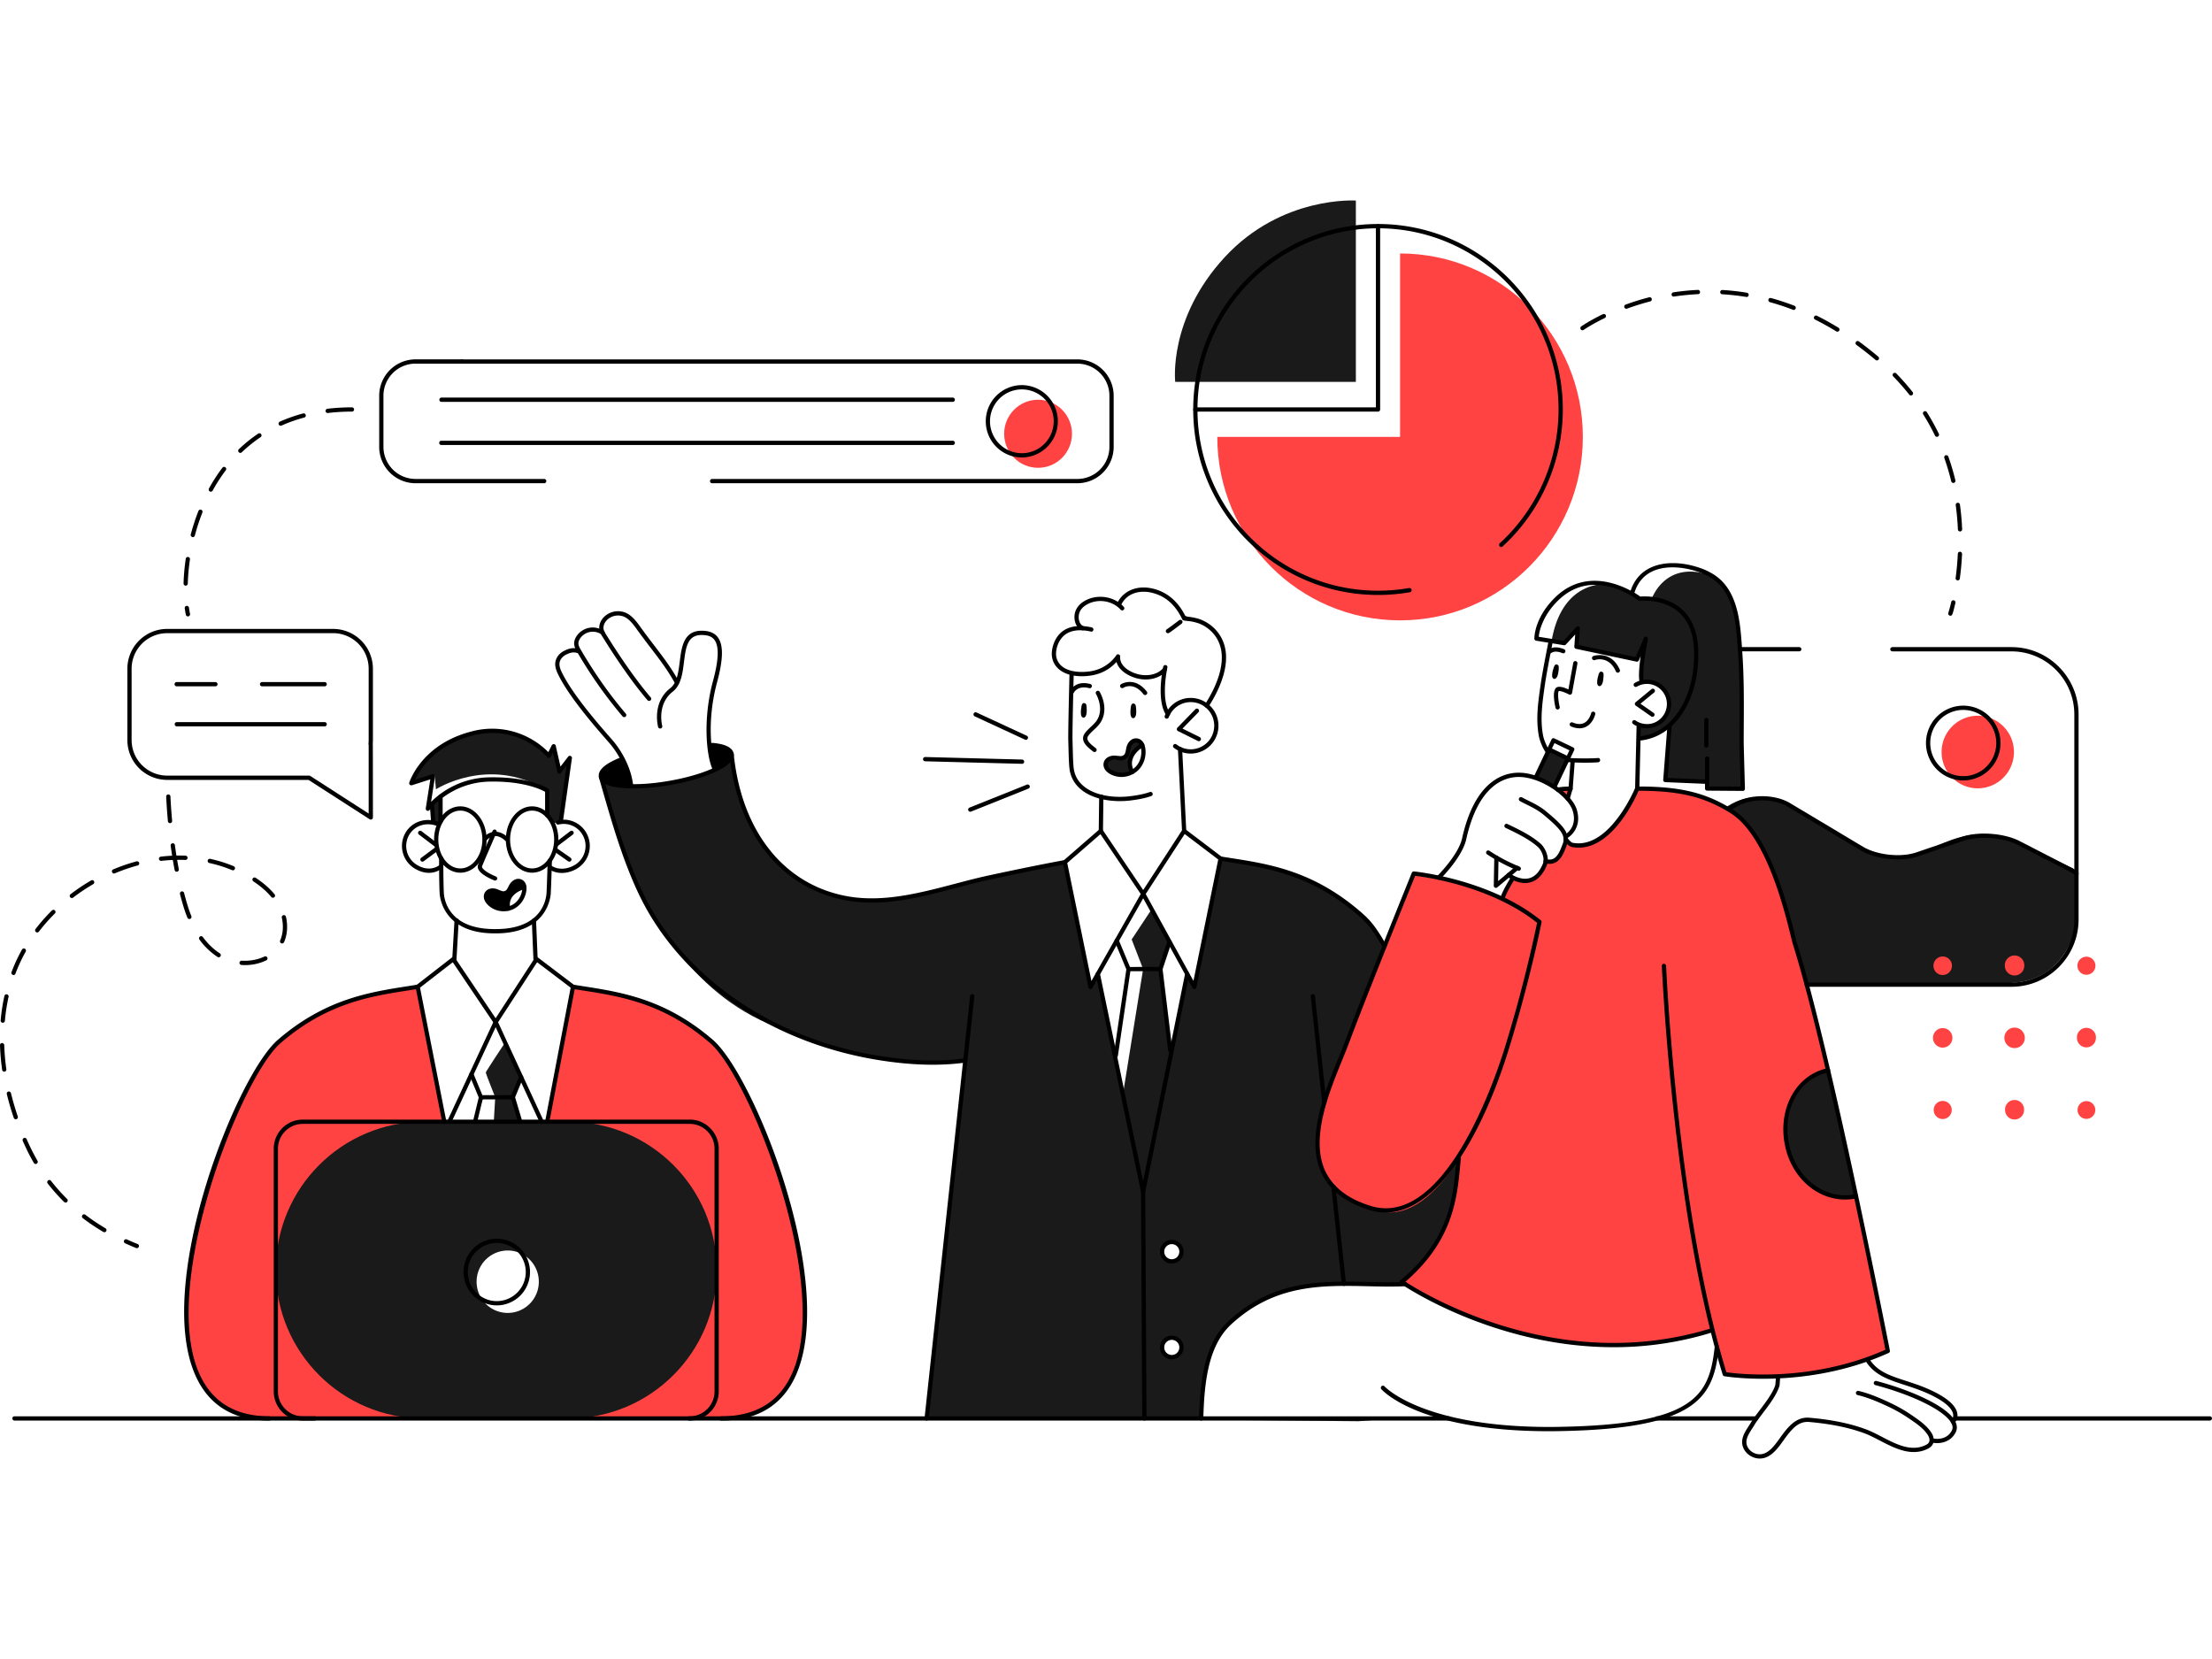 <svg preserveAspectRatio="xMidYMid meet" data-bbox="20 54.5 160 91" viewBox="20 54.5 160 91" height="150" width="200" xmlns="http://www.w3.org/2000/svg" data-type="color" role="presentation" aria-hidden="true" aria-label=""><defs>
<style>
#comp-lzv8cten svg [data-color="1"] {fill: #F7C9AF;}
#comp-lzv8cten svg [data-color="2"] {fill: #000000;}
#comp-lzv8cten svg [data-color="3"] {fill: #D4D4FA;}
</style>
</defs>
    <g>
        <path d="M142.774 86.959h23.02s4.177.468 4.339 4.534v14.688s.183 4.099-4.147 4.87h-15.24l-11.68-10.327-2.139-13.597 5.847-.168z" fill="#FFFFFF" data-color="1"></path>
        <path d="M144.502 98.64s1.1-.971 2.515-.961c1.415.009 1.929.206 6.262 2.906 3.657 2.28 5.227 1.148 6.17.85.943-.298 2.099-1.113 4.087-1.091 1.988.022 2.115.529 6.416 2.473l.182.281-.001 3.979s-.654 3.545-4.147 3.975c-3.493.43-15.298.247-15.298.247l-11.622-8.202 5.436-4.457z" fill="#1A1A1A" data-color="2"></path>
        <path d="M97.017 102.364s-5.057.995-7.712 1.659c-2.656.664-5.914 1.754-9.133.664-3.219-1.09-4.952-3.273-5.584-4.582s-1.453-3.44-1.634-5.162c0 0-1.999 1.457-4.661 1.694-2.662.237-4.195.329-4.832-.434 0 0 1.321 4.965 2.262 7.013.941 2.048 3.927 8.626 10.449 11.068s6.824 2.281 8.792 2.42c1.968.139 4.851 0 4.851 0l-1.684 15.594-1.102 10.208 31.242.295 9.217-.76 2.527-4.691-2.527-11.602-2.942-3.387s-.242-2.829-.633-4.366c-.391-1.536-1.761-6.175-3.092-8.359-1.331-2.185-1.746-3.75-5.595-5.659-3.849-1.909-6.949-1.874-6.949-1.874l-11.26.261z" fill="#1A1A1A" data-color="2"></path>
        <path d="M38.268 142.506h34.677s4.8-.168 5.134-5.437c.335-5.269-1.069-10.481-2.481-14.26s-2.937-7.278-6.422-9.13c-3.485-1.852-8.01-2.303-8.01-2.303l-10.953.101s-7.897.314-10.871 4.829-5.482 12.021-5.722 16.152c-.24 4.13-.395 8.998 4.648 10.048z" fill="#FF4343" data-color="3"></path>
        <path d="M51.727 99.608s-2.131-.736-2.498 1.501c0 0 .113 1.695 1.327 1.798 1.214.103 1.358-.204 1.358-.204l.063 2.129s.152 1.385 1.121 1.812l-.239 2.842 2.985 4.357 2.966-4.357-.192-2.9s1.014-.495 1.073-2.073c.058-1.578.129-1.753.129-1.753s2.112 1.027 2.689-1.347c0 0 .147-1.238-.722-1.638-.869-.4-1.809-.221-1.809-.221l-.528-.749.129-1.618s-1.263-.878-3.954-.834c-2.691.044-3.712 1.153-3.712 1.153l-.049 1.737-.137.365z" fill="#FFFFFF" data-color="1"></path>
        <path d="M61.147 142.599H50.643c-5.904 0-10.69-4.786-10.69-10.69v-.079c0-5.904 4.786-10.691 10.691-10.691h10.503c5.904 0 10.691 4.786 10.691 10.691v.079c0 5.904-4.787 10.69-10.691 10.69z" fill="#1A1A1A" data-color="2"></path>
        <path d="M138.406 97.049s4.316-.271 6.81 1.625c2.494 1.896 3.544 5.629 3.849 6.711.306 1.082 2.071 7.533 2.343 8.638.272 1.105 2.08 8.944 2.44 10.62s2.701 13.092 2.701 13.092-2.848 1.367-5.698 1.612c-2.85.245-5.364.398-6.096.062l-.904-3.251s-5.663 2.003-10.872.892c-5.209-1.111-7.548-1.948-9.462-3.135-1.914-1.187-2.023-1.256-2.023-1.256s1.505-1.469 2.145-2.345c.64-.876 1.777-3.119 1.713-6.27 0 0-2.443 4.243-5.433 3.583-2.99-.661-4.814-3.009-4.567-5.255.247-2.246 1.424-5.41 3.238-9.984s3.587-9.082 3.587-9.082 1.698.167 3.726.776c1.981.595 2.769.811 2.769.811l3.52-7.792 1.409-.044s-1.313 4.193.433 4.096c1.745-.097 2.498-1.117 3.12-1.892.626-.774 1.252-2.212 1.252-2.212z" fill="#FF4343" data-color="3"></path>
        <path d="M160.521 110.526a.67.67 0 1 0-.002-1.34.67.67 0 0 0 .002 1.34z" fill="#FF4343" data-color="3"></path>
        <path d="M165.719 110.56a.705.705 0 0 0 .703-.706.704.704 0 1 0-1.406 0c0 .39.315.706.703.706z" fill="#FF4343" data-color="3"></path>
        <path d="M170.917 110.508c.36 0 .651-.293.651-.654a.653.653 0 0 0-.651-.654.652.652 0 0 0-.651.654.651.651 0 0 0 .651.654z" fill="#FF4343" data-color="3"></path>
        <path d="M160.521 115.777a.704.704 0 0 0 .703-.706.705.705 0 0 0-.703-.706.705.705 0 0 0-.703.706c0 .39.315.706.703.706z" fill="#FF4343" data-color="3"></path>
        <path d="M165.719 115.812a.74.74 0 0 0 0-1.482.74.74 0 0 0-.738.741c0 .41.331.741.738.741z" fill="#FF4343" data-color="3"></path>
        <path d="M170.917 115.76a.687.687 0 0 0 .686-.689.687.687 0 1 0-1.372 0c0 .381.307.689.686.689z" fill="#FF4343" data-color="3"></path>
        <path d="M160.521 120.942a.653.653 0 0 0 0-1.308.652.652 0 0 0-.651.654c0 .362.291.654.651.654z" fill="#FF4343" data-color="3"></path>
        <path d="M165.719 120.977a.687.687 0 0 0 .686-.689.687.687 0 1 0-1.372 0c0 .381.307.689.686.689z" fill="#FF4343" data-color="3"></path>
        <path d="M170.917 120.931a.642.642 0 0 0 0-1.284.642.642 0 0 0 0 1.284z" fill="#FF4343" data-color="3"></path>
        <path d="M56.742 105.631s-.084-1.081 1.124-1.417c0 0-.006-.486-.363-.491-.357-.005-.471.256-.566.433s-.254.452-.533.423c-.279-.029-.85-.387-1.131-.033-.28.354-.2.792.374 1.055.575.263 1.095.03 1.095.03z"></path>
        <path d="M51.865 99.243v-1.626s1.24-1.127 3.286-1.225c2.046-.098 3.816.417 4.429.795v1.618l.4.749.582-.128.604-4.536-.799.922-.361-1.758-.28.546s-1.939-1.937-4.577-1.735c-2.638.202-4.754 1.933-5.325 3.761l1.462-.468-.404 2.319.354-.31.049 1.329.44.242.14-.495z" fill="#1A1A1A" data-color="2"></path>
        <path d="M138.478 93.415s1.759-.095 2.247-.944l-.268 3.95 2.979.091.046.524 2.579.019s-.038-8.879-.242-10.615c-.204-1.736-.34-4.403-2.677-5.129s-3.895-.181-4.522.627c-.627.808-.628.943-.628.943s-1.997-1.299-4.044-.454c-1.21.499-2.146 1.721-2.787 3.679l1.918.433 1.029-1.088-.095 1.343 4.349.876.704-1.46s-.452 1.732-.316 3.105c0 0 1.707-.087 1.881 1.373.175 1.46-1.319 2.04-1.868 1.797-.549-.244-.232-.074-.232-.074l-.053 1.004z" fill="#1A1A1A" data-color="2"></path>
        <path d="M124.189 103.429s1.221-1.173 1.44-2.035c.219-.862.644-2.657 1.491-3.715s1.455-1.769 2.517-1.83c1.063-.061 2.734.798 3.366 1.525.632.727 1.102 1.553.931 2.19-.171.637-.803.962-.803.962s.475 1.739-1.388 1.804c0 0-.175 2.071-2.453 1.037l-.616 1.514c.001-.001-3.539-1.254-4.485-1.452z" fill="#FFFFFF" data-color="1"></path>
        <path d="m138.478 97.088.052-4.563s1.949.384 2.112-1.53c0 0 .371-1.695-1.893-1.68l.167-2.413-.555.769-4.349-.876.092-1.302-.993 1.054-.86-.211s-.625 3.048-.792 4.16c-.167 1.112-.267 3.46.423 3.768l1.528.6.062.111.284.035-.152 2.036-.306 1.039s1.106 1.843-.166 2.443c0 0 .286.925 1.798.515 1.512-.413 3.345-3.175 3.548-3.955z" fill="#FFFFFF" data-color="1"></path>
        <path d="m148.614 139.591-.049.621s-.449 1.067-1.534 2.255c-1.085 1.187-1.093 2.421-.173 2.791 1.392.559 2.001-1.802 3.446-2.407.916-.383 3.843.215 4.531.544.688.33 2.179 1.458 2.986 1.479.807.021 1.812.059 1.897-.646 0 0 .851.135 1.384-.38.534-.515.129-1.07.129-1.07s.463-.236.026-.905-1.16-1.096-2.284-1.489c-1.124-.393-2.678-.891-3.223-1.358-.544-.467-.603-.735-.603-.735s-4.558 1.426-6.533 1.3z" fill="#FFFFFF" data-color="1"></path>
        <path d="M121.718 132.916s-3.782-.138-5.495 0-4.835.432-6.927 2.461c-2.092 2.029-2.088 3.977-2.41 7.222h17.482s3.927.906 8.795.757c4.868-.149 6.98-.637 8.026-1.222 1.046-.585 1.685-.735 2.149-1.737.464-1.002.846-2.675.846-2.675l-.332-1.576s-3.858 1.698-9.971.969c-7.02-.838-12.163-4.199-12.163-4.199z" fill="#FFFFFF" data-color="1"></path>
        <path fill="#1A1A1A" d="m131.092 96.232.96-2.019 1.475.65-1.134 2.092-1.301-.723z" data-color="2"></path>
        <path d="M58.974 132.71a2.254 2.254 0 0 1-2.25 2.258 2.254 2.254 0 0 1-2.25-2.258 2.254 2.254 0 0 1 2.25-2.258 2.254 2.254 0 0 1 2.25 2.258z" fill="#FFFFFF" data-color="1"></path>
        <path fill="#FFFFFF" d="m52.86 109.485-2.647 1.992 1.922 9.665 7.447-.029 1.864-9.737-2.635-1.891H52.86z" data-color="1"></path>
        <path fill="#1A1A1A" d="m54.098 117.93.614 1.253-.349 1.95 3.331.009-.598-1.869.532-1.501-1.815-3.753-1.715 3.911z" data-color="2"></path>
        <path d="m42.36 96.256 4.461 2.872-.009-10.962s.058-1.92-2.415-2.522h-12.31s-2.566.049-2.721 2.731v5.456s.273 2.425 2.721 2.425H42.36z" fill="#FFFFFF" data-color="1"></path>
        <path d="m105.678 100.095-.294-5.863s2.499.754 2.61-1.97c0 0-.136-1.711-1.973-1.637 0 0-1.162.199-1.463.911 0 0-.573-.456-.336-2.763v-.292s-.749.901-1.818.368-1.384-.559-1.562-1.296c0 0-.935 1.477-3.277 1.122l-.117 5.792s-.394 2.857 2.211 3.151l-.006 2.411 2.991 4.508 3.034-4.442z" fill="#FFFFFF" data-color="1"></path>
        <path d="M71.761 95.508s-.369-.986-.426-2.718c-.058-1.732.45-3.394.584-4.049.134-.655.57-2.895-.715-3.014-1.284-.119-1.625.699-1.752 1.649-.127.95-.453 1.94-.453 1.94s-1.969-3.065-2.764-4.007c-.795-.942-1.309-1.205-2.026-.891-.718.314-.586 1.17-.586 1.17s-.801-.348-1.295.108c-.495.456-.662.849-.44 1.315 0 0-.656-.161-1.112.233-.455.393-.539 1.045.291 2.247.829 1.202 2.417 3.114 3.015 3.861.598.747 1.082 1.394 1.301 2.062.218.668.334 1.382.334 1.382s1.83.069 3.454-.369c1.622-.439 2.59-.919 2.59-.919z" fill="#FFFFFF" data-color="1"></path>
        <path fill="#FFFFFF" d="m99.614 100.039-2.6 2.325 1.829 8.918.554-.833 3.274 15.749 3.191-15.749.517.939 1.894-9.284-2.634-1.999-6.025-.066z" data-color="1"></path>
        <path d="M98.21 85.34s-1.715.15-1.979 1.462 1.249 1.842 1.249 1.842 1.552.306 2.347-.331c.795-.637.984-.871.984-.871s.179 1.145 1.508 1.376c1.328.23 1.863-.458 1.863-.458s-.5 2.186.239 3.087c0 0 .472-.898 1.515-.853 1.043.045 1.34.403 1.34.403s.85-1.402 1.055-2.413c.205-1.011.24-2.184-.423-2.795-.663-.61-.897-1.045-2.193-1.083 0 0-.566-1.401-1.934-1.866-1.368-.464-2.278-.052-2.929.873 0 0-.753-.552-1.698-.434-.945.118-1.229.888-1.313 1.058-.084.171.096.843.369 1.003z" fill="#FFFFFF" data-color="1"></path>
        <path d="M101.855 95.875s-.31-.636 0-1.141c.31-.504.754-.77.754-.77s-.192-.337-.541-.289c-.349.049-.424.319-.479.641-.054.322-.139.594-.426.623-.287.03-.86-.069-1.073.078-.213.147-.223.419.107.682.329.264 1.066.565 1.658.176z" fill="#1A1A1A" data-color="2"></path>
        <path d="M65.675 96.814s-.324-1.767-.625-1.864c-.3-.097-1.671.794-1.544 1.26.126.466 1.863.686 2.169.604z"></path>
        <path d="m71.331 93.807.363 1.806s1.348-.673 1.222-1.145c-.127-.47-1.288-.705-1.585-.661z"></path>
        <path fill="#1A1A1A" d="m100.812 108.132.832 1.96-.955 6.435 1.982 9.537 2.101-10.098-.857-5.874.693-2.05-1.878-3.342-1.918 3.432z" data-color="2"></path>
        <path d="M105.396 130.598a.639.639 0 1 1-1.278.002.639.639 0 0 1 1.278-.002z" fill="#FFFFFF" data-color="1"></path>
        <path d="M105.396 137.523a.639.639 0 1 1-1.278.002.639.639 0 0 1 1.278-.002z" fill="#FFFFFF" data-color="1"></path>
        <path d="M105.007 67.622h13.066V54.507s-5.364-.366-9.482 4.092c-4.117 4.458-3.584 9.023-3.584 9.023z" fill="#1A1A1A" data-color="2"></path>
        <path d="M121.271 58.334v13.269h-13.22c0 7.328 5.919 13.269 13.22 13.269 7.301 0 13.22-5.941 13.22-13.269s-5.919-13.269-13.22-13.269z" fill="#FF4343" data-color="3"></path>
        <path d="M92.633 71.376c0 1.36 1.098 2.462 2.453 2.462s2.453-1.102 2.453-2.462-1.098-2.462-2.453-2.462-2.453 1.102-2.453 2.462z" fill="#FF4343" data-color="3"></path>
        <path d="m152.23 117.418 2.044 9.192s-4.295.225-5.032-3.707c-.737-3.932 1.961-5.383 2.988-5.485z" fill="#1A1A1A" data-color="2"></path>
        <path fill="#FF4343" d="M165.674 94.396a2.621 2.621 0 0 1-2.616 2.626 2.621 2.621 0 0 1-2.616-2.626 2.621 2.621 0 0 1 2.616-2.626 2.621 2.621 0 0 1 2.616 2.626z" data-color="3"></path>
        <path d="M59.407 97.092c-4.102-2.434-7.872-.001-7.872-.001l-.095-1.041-.54 2.343c.034.042.339-.225.339-.225.002.044.627-.551.627-.551s1.24-1.127 3.286-1.225c1.88-.091 3.525.337 4.255.7z" fill="#FFFFFF" data-color="1"></path>
        <path d="M136.262 82.258a3.738 3.738 0 0 0-2.314.168c-1.21.499-2.146 1.721-2.787 3.679l.736.166.355-.023c.808-4.368 4.01-3.99 4.01-3.99z" fill="#FFFFFF" data-color="1"></path>
        <path d="M143.142 81.311c-2.337-.726-3.896-.181-4.522.627-.331.427-.485.663-.559.793l.47.523.939.07s1.003-2.991 4.503-1.616a3.136 3.136 0 0 0-.831-.397z" fill="#FFFFFF" data-color="1"></path>
        <path fill="#FFFFFF" d="m103.318 105.746-1.461 2.207.828 2.139-1.516 9.405-.48-3.155.955-6.25-.832-1.96 1.918-3.432.588 1.046z" data-color="1"></path>
        <path d="M56.506 115.452s-1.37 2.061-1.37 2.128c0 .067.685 1.789.685 1.789l-.103 1.763-1.355.001.56-1.656-.777-1.657 1.7-3.978.66 1.61z" fill="#FFFFFF" data-color="1"></path>
        <path d="M42.77 142.753H21.046a.154.154 0 0 1 0-.308H42.77a.154.154 0 0 1 0 .308z"></path>
        <path d="M147.03 142.753h-7.176c-.085 0-.154-.07-.154-.154s.069-.154.154-.154h7.176c.085 0 .154.07.154.154s-.069.154-.154.154z"></path>
        <path d="M124.781 142.753H69.847a.154.154 0 0 1 0-.308h54.934c.085 0 .154.07.154.154s-.069.154-.154.154z"></path>
        <path d="M179.846 142.753h-18.409c-.085 0-.154-.07-.154-.154s.069-.154.154-.154h18.409c.085 0 .154.07.154.154s-.069.154-.154.154z"></path>
        <path d="M69.893 142.753H41.898a2.105 2.105 0 0 1-2.098-2.107v-17.555c0-1.161.941-2.107 2.098-2.107h27.994c1.157 0 2.098.946 2.098 2.107v17.555a2.104 2.104 0 0 1-2.097 2.107zm-27.995-21.459c-.988 0-1.792.807-1.792 1.798v17.555c0 .991.804 1.798 1.792 1.798h27.994c.988 0 1.792-.807 1.792-1.798v-17.555c0-.991-.804-1.798-1.792-1.798H41.898z"></path>
        <path d="M55.934 134.422a2.41 2.41 0 0 1-2.403-2.412 2.41 2.41 0 0 1 2.403-2.412 2.41 2.41 0 0 1 2.403 2.412 2.41 2.41 0 0 1-2.403 2.412zm0-4.516a2.102 2.102 0 0 0-2.096 2.104c0 1.16.941 2.103 2.096 2.103a2.102 2.102 0 0 0 2.096-2.103 2.102 2.102 0 0 0-2.096-2.104z"></path>
        <path d="M132.445 97.046a.154.154 0 0 1-.139-.22l.899-1.889-1.081-.518-.895 1.881a.153.153 0 0 1-.204.073.154.154 0 0 1-.073-.205l.961-2.02a.157.157 0 0 1 .204-.073l1.358.65a.157.157 0 0 1 .079.087.155.155 0 0 1-.007.118l-.965 2.028a.153.153 0 0 1-.137.088z"></path>
        <path d="M133.409 95.018a.154.154 0 0 1-.139-.22l.251-.525-1.081-.519-.25.525a.154.154 0 0 1-.204.073.154.154 0 0 1-.073-.205l.315-.664a.151.151 0 0 1 .205-.072l1.358.651a.153.153 0 0 1 .072.205l-.317.664a.15.15 0 0 1-.137.087z"></path>
        <path d="M128.203 104.223a.154.154 0 0 1-.154-.157l.036-2.03c.002-.085.086-.153.157-.151a.155.155 0 0 1 .151.158l-.031 1.691 1.273-1.071a.154.154 0 1 1 .198.236l-1.532 1.288a.15.15 0 0 1-.098.036z"></path>
        <path d="M90.182 98.715a.155.155 0 0 1-.057-.298l4.152-1.663a.158.158 0 0 1 .2.086.155.155 0 0 1-.085.201l-4.152 1.663a.166.166 0 0 1-.058.011z"></path>
        <path d="m93.928 95.249-7.012-.183a.155.155 0 0 1-.15-.159.154.154 0 0 1 .153-.15l7.012.183a.155.155 0 0 1 .15.159.154.154 0 0 1-.153.15z"></path>
        <path d="M94.204 93.513a.148.148 0 0 1-.064-.014l-3.635-1.683a.155.155 0 0 1-.075-.204.152.152 0 0 1 .204-.076l3.635 1.683a.154.154 0 0 1-.065.294z"></path>
        <path d="M51.025 103.135c-.335 0-.683-.105-1.029-.312a1.91 1.91 0 0 1-.653-2.609c.492-.821 1.523-1.127 2.449-.725a.154.154 0 0 1-.121.283c-.787-.338-1.654-.086-2.064.601a1.598 1.598 0 0 0 .547 2.185c.564.341 1.132.354 1.598.041a.153.153 0 0 1 .213.042.155.155 0 0 1-.042.214c-.278.186-.582.28-.898.28z"></path>
        <path d="M50.557 102.326a.15.15 0 0 1-.123-.063.154.154 0 0 1 .032-.215l1.021-.759a.154.154 0 1 1 .183.247l-1.021.759a.154.154 0 0 1-.092.031z"></path>
        <path d="M51.534 101.263a.156.156 0 0 1-.093-.032l-1.14-.866a.153.153 0 1 1 .185-.245l1.14.866a.153.153 0 0 1 .03.215.153.153 0 0 1-.122.062z"></path>
        <path d="M60.639 103.143c-.323 0-.634-.084-.9-.253a.156.156 0 0 1-.048-.213.152.152 0 0 1 .212-.047c.469.297 1.114.27 1.682-.072.75-.451.995-1.432.545-2.185a1.573 1.573 0 0 0-1.736-.73c-.08.015-.165-.03-.185-.114a.154.154 0 0 1 .113-.187 1.886 1.886 0 0 1 2.072.872 1.91 1.91 0 0 1-.651 2.609c-.355.213-.737.32-1.104.32z"></path>
        <path d="M61.182 102.326a.148.148 0 0 1-.087-.028l-1.004-.701a.154.154 0 0 1-.038-.215.152.152 0 0 1 .213-.039l1.004.701a.155.155 0 0 1-.088.282z"></path>
        <path d="M60.267 101.215a.154.154 0 0 1-.123-.062.153.153 0 0 1 .03-.215l1.077-.819a.151.151 0 0 1 .215.03.153.153 0 0 1-.03.215l-1.077.819a.151.151 0 0 1-.092.032z"></path>
        <path d="M56.423 105.915c-.315 0-.624-.09-.894-.268-.311-.203-.514-.487-.531-.74a.576.576 0 0 1 .236-.528c.206-.148.509-.16.793-.036.354.153.395.137.485.107.089-.033.13-.047.302-.394.138-.278.38-.463.632-.486a.568.568 0 0 1 .518.252c.14.191.158.516.051.872-.159.526-.537.945-1.009 1.117-.191.07-.388.104-.583.104zm-1.118-1.028c.008.124.134.333.391.502.168.112.624.343 1.205.132.383-.14.69-.483.821-.917.087-.29.06-.51-.005-.599a.291.291 0 0 0-.245-.128c-.143.013-.294.137-.383.316-.197.397-.283.478-.472.546-.191.067-.307.064-.711-.114-.184-.079-.378-.078-.495.006-.078.055-.114.141-.106.256z"></path>
        <path d="M56.76 105.878a.154.154 0 0 1-.15-.12c-.247-1.089.729-1.622 1.279-1.751a.154.154 0 0 1 .071.3c-.053.012-1.291.32-1.051 1.383a.153.153 0 0 1-.149.188z"></path>
        <path d="M83.067 105.288c-.606 0-1.212-.046-1.818-.156-4.724-.844-7.895-4.795-8.483-10.568a.154.154 0 0 1 .137-.169c.087.001.159.054.168.138.573 5.627 3.651 9.477 8.232 10.297 2.584.459 5.207-.23 7.746-.896.817-.215 1.662-.438 2.483-.615 1.603-.343 3.506-.744 5.467-1.106.086-.02.164.04.179.124a.154.154 0 0 1-.123.179c-1.958.362-3.858.762-5.459 1.106-.814.174-1.655.396-2.47.61-1.982.521-4.017 1.056-6.059 1.056z"></path>
        <path d="M120.149 108.598a.155.155 0 0 1-.133-.078c-.809-1.425-1.223-1.834-1.808-2.34-3.35-2.891-6.474-3.379-9.231-3.81-.241-.039-.479-.075-.715-.114a.155.155 0 0 1-.128-.177.155.155 0 0 1 .176-.128c.235.039.474.076.714.114 2.797.436 5.967.931 9.383 3.88.61.528 1.041.953 1.874 2.421a.154.154 0 0 1-.057.21.136.136 0 0 1-.075.022z"></path>
        <path d="M106.393 111.542a.153.153 0 0 1-.134-.081l-3.567-6.487-3.68 6.489a.153.153 0 0 1-.158.076.157.157 0 0 1-.127-.121l-1.851-9.023a.157.157 0 0 1 .05-.148l2.6-2.26a.155.155 0 0 1 .228.031l2.937 4.362 2.832-4.36a.151.151 0 0 1 .221-.038l2.634 2c.047.035.07.095.058.153l-1.894 9.283a.154.154 0 0 1-.128.121.071.071 0 0 1-.021.003zm-9.197-9.12 1.75 8.534 3.567-6.29-2.916-4.331-2.401 2.087zm5.677 2.244 3.453 6.282 1.792-8.779-2.427-1.841-2.818 4.338z"></path>
        <path d="M101.63 110.251a.155.155 0 0 1-.142-.095l-.854-2.055a.155.155 0 0 1 .083-.202.156.156 0 0 1 .2.083l.815 1.96 2.095-.003.622-1.872a.154.154 0 0 1 .291.097l-.656 1.977a.153.153 0 0 1-.145.106l-2.309.004z"></path>
        <path d="M101.002 97.947c-1.642 0-3.296-.63-3.613-2.16-.069-.331-.086-1.033-.103-1.712l-.014-.517c-.02-.65.082-4.612.086-4.781a.154.154 0 0 1 .153-.15.154.154 0 0 1 .153.159c-.001.041-.106 4.121-.086 4.763l.014.519c.017.664.034 1.351.097 1.656.329 1.586 2.341 2.081 4.062 1.867.594-.073 1.046-.169 1.423-.302a.155.155 0 0 1 .196.095.155.155 0 0 1-.095.196c-.398.141-.871.242-1.487.318a6.19 6.19 0 0 1-.786.049z"></path>
        <path d="M105.653 100.259a.153.153 0 0 1-.153-.147l-.297-5.923a.152.152 0 0 1 .145-.161.154.154 0 0 1 .161.146l.297 5.923a.152.152 0 0 1-.145.161l-.008.001z"></path>
        <path d="M106.128 94.508c-.429 0-.858-.139-1.22-.417a.155.155 0 0 1-.029-.216.154.154 0 0 1 .215-.029 1.69 1.69 0 0 0 2.113-.036c.351-.289.568-.699.612-1.152a1.7 1.7 0 0 0-.378-1.249 1.697 1.697 0 0 0-2.903.478.155.155 0 0 1-.199.089.156.156 0 0 1-.089-.2 2.008 2.008 0 0 1 3.875.912 2.007 2.007 0 0 1-1.997 1.82z"></path>
        <path d="M97.539 90.188a.154.154 0 0 1-.139-.219c.003-.008.372-.785 1.465-.492a.153.153 0 0 1 .109.188.15.15 0 0 1-.187.11c-.846-.221-1.106.32-1.108.324a.154.154 0 0 1-.14.089z"></path>
        <path d="M102.831 90.275a.154.154 0 0 1-.121-.06c-.718-.922-1.424-.483-1.456-.465a.153.153 0 0 1-.212-.047.156.156 0 0 1 .047-.213c.009-.004.975-.606 1.863.535a.153.153 0 0 1-.026.216.152.152 0 0 1-.095.034z"></path>
        <path d="M99.628 100.259a.154.154 0 0 1-.153-.157l.031-2.486c.001-.085.067-.135.155-.152a.155.155 0 0 1 .152.157l-.031 2.486a.155.155 0 0 1-.154.152z"></path>
        <path d="M100.709 116.496c-.106-.014-.164-.093-.152-.177l.921-6.245a.16.16 0 0 1 .174-.13c.085.012.142.09.13.174l-.92 6.245a.157.157 0 0 1-.153.133z"></path>
        <path d="M104.649 116.12a.154.154 0 0 1-.153-.136l-.711-5.873a.156.156 0 0 1 .134-.172c.099-.001.161.051.171.135l.711 5.873a.156.156 0 0 1-.134.172l-.018.001z"></path>
        <path d="M87.462 117.014c-.696 0-1.418-.036-2.175-.11-8.657-.847-15.998-5.596-19.159-12.396-1.128-2.426-1.877-5.035-2.602-7.557l-.202-.704a.153.153 0 1 1 .294-.086l.203.705c.721 2.512 1.467 5.109 2.584 7.512 3.116 6.701 10.362 11.383 18.911 12.219 1.633.159 3.1.145 4.487-.044a.149.149 0 0 1 .173.131.154.154 0 0 1-.131.173c-.766.105-1.556.157-2.383.157z"></path>
        <path d="M65.827 97.028c-1.356 0-2.412-.243-2.511-.821-.086-.504.446-.976 1.627-1.441a.155.155 0 0 1 .199.087.155.155 0 0 1-.087.2c-.968.381-1.492.782-1.437 1.101.081.469 1.932.821 4.767.331 1.249-.215 2.4-.548 3.239-.937.894-.414 1.177-.774 1.143-.972-.06-.352-.717-.486-1.257-.535a.154.154 0 0 1-.138-.168c.008-.084.071-.136.167-.139.955.088 1.456.347 1.531.789.072.422-.383.873-1.317 1.306-.863.399-2.041.74-3.316.961-.884.152-1.8.238-2.61.238z"></path>
        <path d="M101.122 96.2a1.72 1.72 0 0 1-.5-.074c-.375-.114-.666-.34-.758-.591a.603.603 0 0 1 .081-.6c.166-.209.468-.311.791-.273.411.052.45.023.533-.039.084-.062.122-.091.196-.501.057-.321.246-.581.494-.678a.598.598 0 0 1 .595.1c.197.151.312.475.309.866-.004.583-.264 1.12-.693 1.437a1.75 1.75 0 0 1-1.048.353zm-.522-1.238c-.175 0-.331.061-.414.164-.065.082-.076.184-.034.302.046.127.241.307.558.402.206.062.743.164 1.278-.23.352-.26.564-.705.568-1.192.002-.326-.092-.545-.189-.619-.1-.077-.202-.098-.297-.057-.146.056-.265.231-.303.445-.086.484-.155.575-.314.693-.169.127-.286.154-.754.098a.847.847 0 0 0-.099-.006z"></path>
        <path d="M101.898 95.996a.154.154 0 0 1-.134-.079c-.575-1.032.258-1.865.78-2.161a.152.152 0 0 1 .209.057.155.155 0 0 1-.057.21c-.051.03-1.233.722-.663 1.744a.155.155 0 0 1-.059.21.174.174 0 0 1-.076.019z"></path>
        <path d="M106.715 93.613a.152.152 0 0 1-.068-.017l-1.439-.715a.158.158 0 0 1-.084-.113.156.156 0 0 1 .042-.133l1.308-1.343a.155.155 0 0 1 .22.217l-1.161 1.191 1.25.621c.076.038.107.13.069.206a.153.153 0 0 1-.137.086z"></path>
        <path d="M72.18 142.753a.154.154 0 0 1 0-.308c2.642 0 4.42-1.186 5.285-3.525 2.449-6.627-3.295-21.049-6.097-23.468-3.351-2.891-6.476-3.38-9.233-3.811l-.712-.113a.155.155 0 0 1-.127-.177.157.157 0 0 1 .176-.128c.234.039.471.075.71.113 2.798.437 5.968.933 9.386 3.881 2.924 2.524 8.728 16.926 6.185 23.809-.914 2.472-2.789 3.727-5.573 3.727z"></path>
        <path d="M39.479 142.753c-2.756 0-4.615-1.249-5.525-3.713-2.551-6.903 3.222-21.306 6.138-23.823 3.418-2.949 6.588-3.444 9.386-3.881.239-.038.476-.074.71-.113a.156.156 0 0 1 .177.128.155.155 0 0 1-.127.177l-.712.113c-2.757.43-5.882.919-9.233 3.811-2.795 2.412-8.506 16.835-6.05 23.482.861 2.33 2.623 3.511 5.237 3.511a.154.154 0 0 1-.001.308z"></path>
        <path d="M52.136 121.294a.155.155 0 0 1-.151-.125l-1.924-9.764a.15.15 0 0 1 .057-.151l2.575-1.999a.18.18 0 0 1 .118-.031.156.156 0 0 1 .103.066l2.937 4.363 2.832-4.36a.151.151 0 0 1 .221-.038l2.635 1.999a.152.152 0 0 1 .058.151l-1.864 9.763a.15.15 0 0 1-.18.123.155.155 0 0 1-.122-.18l1.846-9.67-2.427-1.841-2.869 4.415a.16.16 0 0 1-.128.071.153.153 0 0 1-.128-.068L52.75 109.6l-2.37 1.84 1.906 9.67a.155.155 0 0 1-.15.184z"></path>
        <path d="M52.5 121.294a.154.154 0 0 1-.139-.219l3.353-7.208a.153.153 0 0 1 .278 0l3.33 7.208a.155.155 0 0 1-.075.205.156.156 0 0 1-.203-.075l-3.191-6.907-3.213 6.907a.156.156 0 0 1-.14.089z"></path>
        <path d="M54.789 119.524a.155.155 0 0 1-.142-.095l-.691-1.664a.155.155 0 0 1 .083-.202.157.157 0 0 1 .201.083l.651 1.569 2.102-.003.558-1.355a.156.156 0 0 1 .201-.084.154.154 0 0 1 .083.201l-.598 1.45a.154.154 0 0 1-.141.096l-2.307.004z"></path>
        <path d="M54.363 121.294c-.119-.024-.169-.108-.149-.191l.426-1.77c.019-.083.105-.128.185-.114.082.02.133.104.113.186l-.426 1.77a.154.154 0 0 1-.149.119z"></path>
        <path d="M57.628 121.294a.154.154 0 0 1-.147-.11l-.532-1.775a.153.153 0 0 1 .103-.192.154.154 0 0 1 .191.104l.532 1.775a.153.153 0 0 1-.147.198z"></path>
        <path d="M136.716 137.447c-8.728 0-15.32-4.536-15.402-4.594a.153.153 0 0 1-.037-.214.153.153 0 0 1 .213-.038c.102.071 10.398 7.148 22.258 3.486.084-.03.167.02.191.101a.153.153 0 0 1-.101.192 23.972 23.972 0 0 1-7.122 1.067z"></path>
        <path d="M121.401 132.881a.152.152 0 0 1-.118-.056.152.152 0 0 1 .02-.216c3.49-2.92 3.774-5.866 4.001-8.233.02-.213.04-.418.062-.618.009-.085.087-.134.169-.137.085.01.145.085.136.17a39.72 39.72 0 0 0-.062.614c-.221 2.295-.523 5.44-4.111 8.44a.144.144 0 0 1-.097.036z"></path>
        <path d="M131.969 94.544a.15.15 0 0 1-.122-.062c-.225-.297-.461-.84-.535-1.236-.234-1.225-.055-2.471.12-3.676l.023-.161c.123-.864.553-3.013.557-3.035a.147.147 0 0 1 .181-.12.155.155 0 0 1 .12.182c-.004.021-.433 2.162-.555 3.017l-.023.161c-.17 1.18-.346 2.4-.122 3.575.067.35.281.846.478 1.108a.152.152 0 0 1-.03.215.15.15 0 0 1-.092.032z"></path>
        <path d="M134.645 95.167c-.317 0-.621-.008-.858-.017a6.063 6.063 0 0 1-.331-.024.154.154 0 0 1-.137-.169c.01-.085.08-.136.168-.138.103.011.209.019.313.022.512.023 1.26.025 1.777-.01.093-.022.158.059.164.142a.152.152 0 0 1-.142.164c-.287.023-.627.03-.954.03z"></path>
        <path d="M135.864 88.59c-.119-.035-.207.007-.299.442-.102.485.014.588.124.598.11.01.239-.127.279-.478.04-.351.053-.516-.104-.562z"></path>
        <path d="M132.632 88.072c-.118-.039-.207 0-.313.432-.118.482-.006.588.104.602.11.013.244-.119.295-.469.05-.35.068-.514-.086-.565z"></path>
        <path d="M102.001 90.891c-.123-.017-.204.038-.23.482-.029.495.1.58.211.573.11-.007.218-.161.205-.514-.013-.354-.025-.519-.186-.541z"></path>
        <path d="M98.438 90.858c-.122-.021-.205.031-.246.473-.046.494.081.583.191.58.11-.003.223-.154.223-.507-.001-.354-.007-.519-.168-.546z"></path>
        <path d="M132.069 87.287a.153.153 0 0 1-.129-.07.156.156 0 0 1 .044-.214c.249-.164.561-.28 1.151-.044a.156.156 0 0 1 .086.201.157.157 0 0 1-.2.086c-.481-.194-.693-.099-.868.015a.154.154 0 0 1-.084.026z"></path>
        <path d="M139.129 92.681a1.753 1.753 0 0 1-1.004-.313.155.155 0 0 1-.038-.215.153.153 0 0 1 .214-.039c.214.15.466.238.73.256.387.03.757-.1 1.048-.356.29-.256.464-.61.489-.998a1.45 1.45 0 0 0-1.349-1.544 1.465 1.465 0 0 0-.823.195.154.154 0 0 1-.21-.056.155.155 0 0 1 .056-.211c.303-.178.649-.264.997-.235.467.03.895.242 1.204.595.309.354.462.807.431 1.276a1.753 1.753 0 0 1-1.745 1.645z"></path>
        <path d="M139.526 91.849a.153.153 0 0 1-.088-.028l-1.12-.782a.156.156 0 0 1-.066-.121.16.16 0 0 1 .057-.125l1.148-.944a.152.152 0 0 1 .215.022.153.153 0 0 1-.022.216l-.991.814.954.665a.156.156 0 0 1-.087.283z"></path>
        <path d="M133.392 97.919c-.125-.031-.172-.117-.147-.199l.212-.72.147-2.003a.153.153 0 0 1 .153-.143c.096.008.159.082.153.165l-.153 2.036-.218.753a.156.156 0 0 1-.147.111z"></path>
        <path d="M134.192 101.313c-.162 0-.327-.015-.495-.049-.274-.053-.523-.416-.572-.488a.155.155 0 0 1 .044-.213.153.153 0 0 1 .213.043c.086.131.264.334.372.355 2.664.504 4.51-3.94 4.529-3.985a.156.156 0 0 1 .2-.084.155.155 0 0 1 .084.201c-.073.183-1.753 4.22-4.375 4.22z"></path>
        <path d="M134.247 92.68a1.59 1.59 0 0 1-.614-.137.155.155 0 0 1-.082-.202.156.156 0 0 1 .201-.083c.331.139.611.149.838.033.379-.195.498-.693.499-.697a.155.155 0 0 1 .184-.116.154.154 0 0 1 .115.184c-.006.025-.15.64-.655.902a1.04 1.04 0 0 1-.486.116z"></path>
        <path d="M138.425 97.19a.156.156 0 0 1-.154-.158l.106-4.466c.002-.085.08-.159.157-.151a.156.156 0 0 1 .151.158l-.105 4.466a.156.156 0 0 1-.155.151z"></path>
        <path d="M132.676 97.269a.153.153 0 0 1-.152-.134.152.152 0 0 1 .131-.173c.386-.053.545-.064.947-.072.086 0 .154.067.156.152a.156.156 0 0 1-.152.157 6.438 6.438 0 0 0-.909.067l-.021.003z"></path>
        <path d="M132.668 91.32a.156.156 0 0 1-.15-.119c-.084-.361-.247-1.227.056-1.461.184-.142.575-.011.874.127l.349-1.921c.014-.084.096-.146.178-.124a.152.152 0 0 1 .123.179l-.385 2.122a.15.15 0 0 1-.084.11.152.152 0 0 1-.139-.001c-.303-.161-.659-.275-.736-.245-.086.067-.059.626.062 1.143a.153.153 0 0 1-.114.185.133.133 0 0 1-.034.005z"></path>
        <path d="M147.287 145.5c-.557 0-1.098-.382-1.239-.923-.139-.535.167-1.005.437-1.42.059-.092.117-.18.168-.267.141-.241.368-.541.61-.859.46-.604.98-1.288 1.155-1.864l.044-.589c.007-.085.081-.16.165-.141a.154.154 0 0 1 .141.166l-.049.622c-.198.661-.736 1.37-1.211 1.993-.235.311-.458.604-.59.829a7.26 7.26 0 0 1-.175.278c-.246.38-.5.771-.397 1.175.122.466.668.787 1.148.668.239-.056.472-.21.715-.466.202-.215.379-.462.551-.703.14-.194.284-.395.443-.583.397-.468.904-.933 1.678-.868 1.607.14 2.945.414 4.088.838.368.137.742.33 1.137.535 1.038.54 2.11 1.099 3.148.621.133-.061.22-.127.267-.204.092-.158.025-.377-.062-.516-.302-.487-.808-.832-1.296-1.166l-.11-.075a10.817 10.817 0 0 0-1.66-.924c-.597-.275-1.305-.579-2.032-.749a.154.154 0 0 1-.114-.185c.019-.082.097-.131.185-.115.753.177 1.479.488 2.089.769.661.302 1.218.614 1.706.95l.109.074c.49.337 1.047.717 1.384 1.258.138.224.228.562.064.839-.08.132-.212.238-.402.325-1.17.539-2.364-.08-3.416-.628-.387-.2-.752-.39-1.102-.52-1.118-.414-2.429-.682-4.009-.82-.637-.053-1.055.333-1.418.763-.151.178-.291.373-.427.562-.177.248-.361.506-.578.735-.284.301-.567.482-.865.554a1.291 1.291 0 0 1-.28.031z"></path>
        <path d="M53.298 103.126c-1.048 0-1.901-1.077-1.901-2.401 0-1.324.853-2.401 1.901-2.401s1.9 1.077 1.9 2.401c0 1.324-.852 2.401-1.9 2.401zm0-4.493c-.878 0-1.594.938-1.594 2.092 0 1.154.715 2.092 1.594 2.092.879 0 1.593-.938 1.593-2.092 0-1.154-.715-2.092-1.593-2.092z"></path>
        <path d="M58.489 103.126c-1.048 0-1.9-1.077-1.9-2.401 0-1.324.852-2.401 1.9-2.401s1.901 1.077 1.901 2.401c-.001 1.324-.853 2.401-1.901 2.401zm0-4.493c-.879 0-1.593.938-1.593 2.092 0 1.154.715 2.092 1.593 2.092s1.594-.938 1.594-2.092c0-1.154-.716-2.092-1.594-2.092z"></path>
        <path d="M56.678 100.877a.155.155 0 0 1-.106-.042c-.272-.258-.54-.377-.797-.361a.87.87 0 0 0-.561.296.153.153 0 0 1-.215.025.154.154 0 0 1-.025-.217c.012-.015.301-.375.78-.411.344-.029.693.124 1.031.443a.156.156 0 0 1 .006.219.157.157 0 0 1-.113.048z"></path>
        <path d="M52.86 109.64c-.094-.005-.158-.078-.153-.163l.167-2.899a.155.155 0 0 1 .153-.146c.093.006.158.078.153.163l-.167 2.899a.154.154 0 0 1-.153.146z"></path>
        <path d="M58.742 109.64a.153.153 0 0 1-.153-.148l-.122-2.899a.154.154 0 0 1 .147-.161c.084.004.156.063.16.148l.122 2.899a.154.154 0 0 1-.147.161h-.007z"></path>
        <path d="M55.812 103.694a.14.14 0 0 1-.056-.011c-.099-.039-.975-.387-1.161-.818a.412.412 0 0 1-.009-.326c.181-.449 1.014-2.363 1.049-2.444a.153.153 0 1 1 .281.124c-.009.02-.866 1.992-1.046 2.437-.007.017-.013.043.006.087.102.235.661.525.99.653a.153.153 0 0 1 .087.199.148.148 0 0 1-.141.099z"></path>
        <path d="M60.562 99.579c-.106-.014-.164-.092-.152-.177l.571-4.021-.397.515c-.037.047-.098.074-.154.056a.153.153 0 0 1-.117-.116l-.321-1.408-.157.313a.156.156 0 0 1-.121.085c-.054-.002-.103-.015-.136-.056-.019-.024-2.021-2.454-5.473-1.545-2.665.704-3.75 2.473-4.086 3.176l1.248-.398a.164.164 0 0 1 .147.03c.04.035.06.088.052.141l-.286 1.83a6.131 6.131 0 0 1 4.26-1.779c2.922-.045 4.176.798 4.228.833a.155.155 0 0 1 .066.127v1.785c0 .085-.069.154-.153.154s-.153-.07-.153-.154v-1.697c-.289-.164-1.549-.779-3.983-.738-2.837.041-4.359 2.033-4.373 2.054a.155.155 0 0 1-.183.05.155.155 0 0 1-.092-.167l.329-2.098-1.328.424a.163.163 0 0 1-.156-.038.154.154 0 0 1-.037-.157c.036-.111.917-2.748 4.425-3.675a5.719 5.719 0 0 1 5.633 1.477l.248-.498c.029-.059.089-.084.156-.085a.153.153 0 0 1 .131.119l.344 1.51.554-.72a.157.157 0 0 1 .181-.049.155.155 0 0 1 .092.164l-.654 4.6a.156.156 0 0 1-.153.133z"></path>
        <path d="M51.865 99.595a.154.154 0 0 1-.153-.155v-1.824c0-.085.069-.154.153-.154.085 0 .153.07.153.154v1.824a.155.155 0 0 1-.153.155z"></path>
        <path d="M51.336 99.595a.154.154 0 0 1-.153-.142l-.098-1.272a.154.154 0 0 1 .141-.166c.093-.02.159.057.165.141l.098 1.272a.154.154 0 0 1-.141.166l-.012.001z"></path>
        <path d="M55.863 107.513h-.086c-3.724 0-3.963-2.619-3.978-2.918-.041-.806-.039-2.483-.039-2.5 0-.085.069-.155.153-.155.085 0 .154.07.153.155 0 .016-.002 1.686.038 2.484.022.438.302 2.624 3.671 2.624h.086c3.37 0 3.65-2.186 3.672-2.624.041-.8.081-2.316.082-2.332.002-.085.074-.133.157-.15a.155.155 0 0 1 .15.159c-.001.015-.041 1.535-.082 2.339-.013.299-.252 2.918-3.977 2.918z"></path>
        <path d="M46.82 99.283a.163.163 0 0 1-.083-.024l-4.423-2.847H32.087a2.883 2.883 0 0 1-2.874-2.886v-5.149a2.883 2.883 0 0 1 2.874-2.886H44.1a2.883 2.883 0 0 1 2.874 2.886v5.149c0 .079-.003.158-.01.234.01.049.01 5.369.01 5.369 0 .056-.03.108-.08.136a.172.172 0 0 1-.074.018zM32.087 85.799a2.574 2.574 0 0 0-2.567 2.577v5.149a2.575 2.575 0 0 0 2.567 2.577H42.36c.029 0 .058.009.083.024l4.224 2.72v-4.972a.126.126 0 0 1-.015-.075c.009-.089.015-.181.015-.275v-5.149a2.575 2.575 0 0 0-2.567-2.577H32.087z"></path>
        <path d="M35.582 89.644h-2.803a.154.154 0 0 1 0-.308h2.803c.085 0 .153.069.153.154a.155.155 0 0 1-.153.154z"></path>
        <path d="M43.484 89.644h-4.528a.154.154 0 0 1 0-.308h4.528c.085 0 .153.069.153.154a.153.153 0 0 1-.153.154z"></path>
        <path d="M43.484 92.541H32.779a.155.155 0 0 1 0-.309h10.706c.085 0 .153.07.153.155s-.069.154-.154.154z"></path>
        <path d="M160.112 144.385c-.12 0-.227-.012-.313-.03a.155.155 0 0 1-.119-.182.152.152 0 0 1 .181-.12c.037.01.937.181 1.322-.585.073-.145.07-.299-.008-.473-.402-.894-2.675-2.048-5.528-2.808a.155.155 0 0 1-.109-.189.157.157 0 0 1 .188-.109c2.482.66 5.216 1.837 5.729 2.979.117.26.118.509.003.739-.31.616-.91.778-1.346.778z"></path>
        <path d="M147.521 139.73c-1.687 0-2.765-.179-2.791-.183a.155.155 0 0 1-.12-.106c-3.605-11.599-4.397-29.392-4.405-29.571a.156.156 0 0 1 .147-.161c.081.015.156.063.161.148.007.178.793 17.839 4.361 29.4.765.113 6.117.768 11.502-1.627-.342-1.738-4.26-21.596-6.666-29.245-.042-.131-.101-.372-.181-.694-.497-2.003-1.816-7.323-4.393-8.899-1.609-.983-3.261-1.593-6.527-1.593-.085 0-.154-.07-.154-.154s.069-.154.154-.154c3.337 0 5.033.627 6.687 1.639 2.684 1.642 4.025 7.051 4.53 9.088.078.313.136.547.176.675 2.511 7.979 6.657 29.186 6.698 29.399a.153.153 0 0 1-.088.17c-3.4 1.538-6.804 1.868-9.091 1.868z"></path>
        <path d="M161.259 142.982a.148.148 0 0 1-.112-.05.153.153 0 0 1 .007-.217.492.492 0 0 0 .12-.428c-.055-.321-.404-.834-1.755-1.458-.607-.28-1.186-.469-1.747-.651-1.17-.381-2.18-.71-2.813-1.711a.155.155 0 0 1 .047-.213.153.153 0 0 1 .212.047c.573.908 1.489 1.206 2.648 1.583.57.185 1.158.376 1.78.664 1.19.55 1.84 1.12 1.932 1.695a.805.805 0 0 1-.214.696.154.154 0 0 1-.105.043z"></path>
        <path d="M106.886 142.753a.156.156 0 0 1-.154-.159c.071-2.699.376-5.419 2.114-7.025 3.241-2.992 6.714-2.915 10.066-2.841.893.021 1.819.042 2.716 0a.156.156 0 0 1 .161.148.156.156 0 0 1-.147.161c-.907.04-1.837.021-2.736-.001-3.3-.071-6.702-.149-9.851 2.76-1.655 1.529-1.947 4.175-2.015 6.807a.154.154 0 0 1-.154.15z"></path>
        <path d="M120.224 127.703c-.384 0-.773-.058-1.168-.181-1.717-.531-2.882-1.425-3.461-2.655-1.169-2.479.212-5.866 1.219-8.338.189-.466.367-.902.514-1.296 1.267-3.408 4.758-12.018 4.793-12.105.025-.063.088-.095.156-.095.054.006 5.473.54 9.173 3.534a.156.156 0 0 1 .054.15c-.008.041-.81 4.111-2.365 9.156-1.828 5.931-5.058 11.83-8.915 11.83zm2.137-24.35c-.409 1.01-3.558 8.793-4.746 11.989-.147.396-.327.835-.518 1.304-.985 2.419-2.335 5.733-1.226 8.088.542 1.15 1.644 1.989 3.274 2.494 5.366 1.649 9.02-9.244 9.7-11.445a101.505 101.505 0 0 0 2.338-9.034c-3.33-2.65-8.037-3.304-8.822-3.396z"></path>
        <path d="M129.857 102.986a.143.143 0 0 1-.058-.012 12.708 12.708 0 0 1-2.238-1.178.155.155 0 0 1-.042-.214.153.153 0 0 1 .213-.042c.641.43 1.376.817 2.183 1.149a.154.154 0 0 1-.058.297z"></path>
        <path d="M132.093 102.485a1.24 1.24 0 0 1-.335-.049.156.156 0 0 1-.107-.191.157.157 0 0 1 .19-.107c.64.189.908-.348 1.14-.955l.044-.115c.252-.634-.124-1.09-1.385-2.142-.385-.32-.791-.522-1.221-.735-.159-.08-.319-.158-.477-.244a.154.154 0 1 1 .145-.272c.155.084.312.161.468.239.427.211.868.43 1.28.775 1.149.957 1.834 1.589 1.476 2.493l-.043.11c-.164.435-.455 1.193-1.175 1.193z"></path>
        <path d="M124.062 103.637a.154.154 0 0 1-.11-.046.157.157 0 0 1 .002-.219c.015-.014 1.533-1.521 1.802-2.728.918-4.135 2.963-4.753 4.1-4.753 1.741 0 3.84 1.503 4.196 2.668.423 1.385-.611 2.016-.621 2.022a.153.153 0 0 1-.21-.054.155.155 0 0 1 .054-.211c.034-.021.835-.52.484-1.666-.32-1.047-2.309-2.45-3.902-2.45-1.046 0-2.929.586-3.801 4.51-.289 1.298-1.821 2.819-1.886 2.883a.155.155 0 0 1-.108.044z"></path>
        <path d="M128.677 105.129c-.128-.034-.173-.12-.146-.202.183-.571.711-1.399.734-1.435a.152.152 0 0 1 .212-.045c.07.045.091.141.045.213-.004.008-.53.829-.699 1.362a.154.154 0 0 1-.146.107z"></path>
        <path d="M132.027 143.523c-9.31 0-11.996-2.91-12.108-3.037a.153.153 0 0 1 .012-.217.153.153 0 0 1 .217.012c.027.03 2.735 2.934 11.899 2.934.256 0 .517-.002.785-.008 9.855-.172 10.806-2.306 11.2-5.802.01-.084.07-.139.17-.136.084.01.144.086.135.171-.401 3.555-1.418 5.898-11.501 6.075-.274.006-.544.008-.809.008z"></path>
        <path d="M130.312 103.872c-.679 0-1.252-.435-1.281-.457a.155.155 0 0 1-.029-.216.154.154 0 0 1 .215-.029c.007.006.706.536 1.396.354.41-.11.741-.459.982-1.037.181-.434-.129-1.021-.345-1.215-.609-.542-1.39-.935-2.348-1.392a.153.153 0 0 1-.072-.205.157.157 0 0 1 .204-.073c.98.467 1.78.87 2.42 1.44.265.236.676.961.424 1.564-.28.672-.681 1.081-1.189 1.216-.126.035-.254.05-.377.05z"></path>
        <path d="M138.609 93.569a.154.154 0 0 1-.015-.308c2.409-.231 4.066-2.872 3.937-6.277-.045-1.205-.423-2.121-1.124-2.723-1.141-.979-2.765-.8-2.782-.797a.179.179 0 0 1-.112-.032c-.132-.104-3.296-2.515-5.852.044-1.126 1.126-1.325 2.219-1.36 2.583l1.794.292.919-.992a.149.149 0 0 1 .174-.036.153.153 0 0 1 .091.152l-.086 1.18 4.119.874.598-1.388a.146.146 0 0 1 .187-.086c.076.024.12.101.104.179-.006.022-.47 2.259-.304 3.048a.154.154 0 0 1-.119.183c-.092.015-.165-.036-.183-.119-.09-.429-.018-1.206.079-1.885l-.132.306a.154.154 0 0 1-.173.091l-4.373-.928a.156.156 0 0 1-.121-.162l.064-.876-.678.732a.16.16 0 0 1-.136.047l-2.011-.328a.155.155 0 0 1-.13-.149c-.001-.06-.014-1.463 1.457-2.936 2.569-2.568 5.769-.423 6.208-.106.322-.027 1.83-.091 2.954.875.769.66 1.183 1.651 1.233 2.945.134 3.575-1.639 6.348-4.217 6.595l-.01.002z"></path>
        <path d="m143.438 96.7-2.987-.125a.155.155 0 0 1-.146-.167l.303-3.896c.007-.085.079-.169.165-.141a.154.154 0 0 1 .141.165l-.29 3.737 2.821.117a.154.154 0 0 1 .147.161.154.154 0 0 1-.154.149z"></path>
        <path d="m146.062 97.209-2.581-.019a.154.154 0 0 1-.153-.154v-2.172a.154.154 0 0 1 .308 0v2.019l2.267.016-.074-2.682c-.013-.475-.01-.95-.007-1.425l.002-.334c.01-1.72.02-3.501-.105-5.244l-.023-.326c-.107-1.554-.239-3.488-1.354-4.628-.482-.494-1.165-.843-2.092-1.067-.77-.187-3.346-.614-4.043 1.733a.153.153 0 1 1-.294-.088c.617-2.069 2.684-2.357 4.41-1.945.984.238 1.716.615 2.24 1.151 1.194 1.222 1.33 3.219 1.44 4.824l.022.324c.126 1.756.117 3.541.107 5.269l-.002.334c-.003.471-.007.942.008 1.414l.078 2.842a.158.158 0 0 1-.044.113.16.16 0 0 1-.11.045z"></path>
        <path d="M71.686 95.742a.156.156 0 0 1-.139-.088c-.438-.916-.733-3.582.026-6.394.418-1.545.451-2.521.1-2.981-.18-.237-.473-.348-.921-.348-1.034 0-1.146.903-1.277 1.95-.103.822-.21 1.673-.802 2.137-1.171.915-.789 2.421-.772 2.485a.155.155 0 0 1-.109.189.155.155 0 0 1-.188-.109c-.019-.072-.454-1.766.88-2.808.493-.385.591-1.172.686-1.932.13-1.041.278-2.221 1.58-2.221.546.001.927.154 1.167.469.418.55.403 1.583-.047 3.25-.811 3.001-.372 5.5-.046 6.18a.154.154 0 0 1-.138.221z"></path>
        <path d="M66.953 90.7a.157.157 0 0 1-.117-.054c-1.23-1.436-2.453-3.293-3.262-4.598a1.521 1.521 0 0 1-.207-.439c-.084-.345.062-.749.371-1.029a1.446 1.446 0 0 1 1.444-.287c.451.154.816.608 1.052.936.413.578.786 1.065 1.114 1.494.627.82 1.168 1.529 1.709 2.488a.155.155 0 0 1-.058.211.155.155 0 0 1-.209-.058c-.531-.941-1.04-1.608-1.685-2.452-.33-.431-.703-.919-1.12-1.502-.211-.292-.533-.697-.902-.824a1.142 1.142 0 0 0-1.14.225c-.226.204-.335.489-.278.726.029.116.093.226.17.349.658 1.061 1.952 3.064 3.234 4.56a.154.154 0 0 1-.116.254z"></path>
        <path d="M65.149 91.873a.157.157 0 0 1-.117-.054 31.847 31.847 0 0 1-3.285-4.664c-.113-.193-.215-.385-.217-.609-.003-.353.25-.695.502-.877.497-.361 1.108-.376 1.637-.039a.156.156 0 0 1 .047.213.153.153 0 0 1-.212.047 1.1 1.1 0 0 0-1.292.028c-.183.131-.378.383-.375.626.002.148.08.294.175.455.997 1.708 2.091 3.262 3.254 4.62a.155.155 0 0 1-.016.217.156.156 0 0 1-.101.037z"></path>
        <path d="M65.64 96.93a.154.154 0 0 1-.152-.136c-.146-1.225-.826-2.379-1.415-3.052-.998-1.14-2.826-3.226-3.661-4.877-.146-.288-.296-.625-.239-.982.053-.328.282-.625.612-.795.311-.159.656-.286 1.076-.142.08.028.123.115.095.195a.155.155 0 0 1-.195.096c-.293-.101-.547-.022-.836.125-.24.125-.412.342-.449.569-.043.267.085.55.209.795.818 1.616 2.628 3.683 3.602 4.794.635.726 1.351 1.943 1.505 3.237a.154.154 0 0 1-.134.172l-.018.001z"></path>
        <path d="M102.685 126.353a.156.156 0 0 1-.151-.122l-3.274-15.749a.154.154 0 0 1 .119-.183.155.155 0 0 1 .181.119l3.122 15.018 3.042-15.017c.018-.083.088-.139.181-.12a.155.155 0 0 1 .12.182l-3.191 15.749a.152.152 0 0 1-.149.123z"></path>
        <path d="M115.792 119.907a.155.155 0 0 1-.153-.138l-.83-7.69a.154.154 0 0 1 .136-.17c.086-.003.159.052.169.137l.83 7.69a.154.154 0 0 1-.136.17c-.005-.001-.011.001-.016.001z"></path>
        <path d="M117.207 133.014a.154.154 0 0 1-.153-.138l-.757-7.01a.154.154 0 0 1 .136-.17c.084-.002.159.052.169.137l.757 7.01a.154.154 0 0 1-.136.17l-.016.001z"></path>
        <path d="M87.028 142.753c-.101-.01-.162-.086-.153-.171l3.297-30.536c.009-.085.086-.139.169-.137a.154.154 0 0 1 .136.17l-3.297 30.536a.152.152 0 0 1-.152.138z"></path>
        <path d="M119.676 69.774h-13.213c-.085 0-.154-.07-.154-.154s.069-.154.154-.154h13.059V56.357a.154.154 0 0 1 .308 0v13.262a.155.155 0 0 1-.154.155z"></path>
        <path d="M119.676 83.035c-7.37 0-13.367-6.019-13.367-13.416s5.997-13.416 13.367-13.416c7.37 0 13.367 6.019 13.367 13.416 0 3.759-1.588 7.369-4.354 9.906a.153.153 0 0 1-.217-.01.153.153 0 0 1 .01-.217 13.162 13.162 0 0 0 4.253-9.678c0-7.227-5.858-13.107-13.059-13.107s-13.059 5.88-13.059 13.107 5.858 13.107 13.059 13.107c.755 0 1.513-.065 2.251-.194.081-.008.164.042.178.126a.156.156 0 0 1-.125.179c-.756.13-1.531.197-2.304.197z"></path>
        <path d="M102.87 89.148c-.213 0-.432-.028-.649-.086-.608-.162-1.286-.56-1.462-1.182-.286.317-.832.78-1.676.952-1.208.243-2.645-.018-2.957-1.164a1.613 1.613 0 0 1-.02-.687c.07-.43.258-.829.53-1.12.502-.54 1.309-.704 2.333-.48a.154.154 0 0 1 .117.183c-.018.083-.097.146-.183.117-.925-.202-1.612-.07-2.043.39a1.848 1.848 0 0 0-.451.96c-.035.211-.03.397.013.555.301 1.103 1.831 1.1 2.6.943 1.173-.238 1.712-1.117 1.717-1.126a.146.146 0 0 1 .178-.067.153.153 0 0 1 .107.158c-.047.672.659 1.104 1.277 1.269.539.147 1.343.117 1.841-.438a.152.152 0 0 1 .217-.012.154.154 0 0 1 .012.217c-.358.401-.909.618-1.501.618z"></path>
        <path d="M104.481 91.794a.155.155 0 0 1-.128-.068c-.745-1.11-.219-3.482-.212-3.505.02-.082.104-.127.184-.113.083.02.133.102.114.184-.004.023-.499 2.266.169 3.261a.154.154 0 0 1-.042.214.15.15 0 0 1-.085.027z"></path>
        <path d="M98.315 85.591a.14.14 0 0 1-.056-.011c-.458-.179-.607-.754-.514-1.204.074-.362.307-.669.671-.888.915-.551 2.174-.373 2.87.408a.153.153 0 1 1-.229.205c-.6-.673-1.691-.828-2.483-.349-.293.175-.471.406-.529.685-.068.331.035.742.325.855.079.031.118.12.087.2a.15.15 0 0 1-.142.099z"></path>
        <path d="M107.287 91.193a.155.155 0 0 1-.129-.238c.775-1.207 1.897-3.466.687-5.029a2.617 2.617 0 0 0-1.103-.823 3.53 3.53 0 0 0-.664-.167l-.096-.01c-.374-.039-.422-.043-.467-.134l-.054-.108c-.51-1.008-1.225-1.601-2.186-1.819-.745-.169-1.715-.032-2.166.863a.153.153 0 0 1-.207.068.155.155 0 0 1-.068-.207c.436-.869 1.42-1.268 2.509-1.024 1.04.234 1.845.901 2.39 1.979a.715.715 0 0 0 .279.075l.118.013c.236.043.479.087.724.183.49.194.917.513 1.233.92 1.326 1.714.149 4.111-.672 5.387a.15.15 0 0 1-.128.071z"></path>
        <path d="M99.169 94.397a.156.156 0 0 1-.093-.032c-.378-.289-1.002-.764-.611-1.318.131-.184.29-.333.444-.477.187-.174.365-.34.485-.562.457-.843-.109-1.799-.115-1.808a.155.155 0 0 1 .052-.212.154.154 0 0 1 .211.051c.027.045.665 1.115.123 2.117-.144.266-.349.456-.546.64-.15.139-.29.27-.402.429-.183.259.045.512.502.86l.045.034a.155.155 0 0 1-.095.278z"></path>
        <path d="M102.776 142.753a.154.154 0 0 1-.154-.153l-.091-16.401a.154.154 0 1 1 .308-.003l.091 16.4a.156.156 0 0 1-.153.156h-.001z"></path>
        <path d="M104.758 131.393a.855.855 0 0 1 0-1.71.855.855 0 0 1 0 1.71zm0-1.402a.546.546 0 0 0 0 1.092.546.546 0 0 0 0-1.092z"></path>
        <path d="M104.758 138.318a.855.855 0 0 1 0-1.71.855.855 0 0 1 0 1.71zm0-1.402a.546.546 0 0 0 0 1.092.546.546 0 0 0 0-1.092z"></path>
        <path d="M143.424 94.075a.154.154 0 0 1-.154-.154v-1.843a.154.154 0 0 1 .308 0v1.843a.155.155 0 0 1-.154.154z"></path>
        <path d="M137.023 88.658a.156.156 0 0 1-.141-.092c-.518-1.17-1.483-.838-1.524-.824-.075.031-.167-.012-.196-.093a.154.154 0 0 1 .092-.197c.012-.006 1.278-.438 1.909.988a.156.156 0 0 1-.14.218z"></path>
        <path d="M59.364 74.954h-9.311a2.632 2.632 0 0 1-2.624-2.634v-3.693a2.632 2.632 0 0 1 2.624-2.633h3.371a.154.154 0 0 1 0 .308h-3.371a2.323 2.323 0 0 0-2.317 2.324v3.693a2.324 2.324 0 0 0 2.317 2.325h9.311c.085 0 .153.07.153.155a.154.154 0 0 1-.153.155z"></path>
        <path d="M97.931 74.954H71.498a.155.155 0 0 1 0-.309H97.93a2.323 2.323 0 0 0 2.317-2.325v-3.693a2.324 2.324 0 0 0-2.317-2.324H53.424a.154.154 0 0 1 0-.308h44.507a2.632 2.632 0 0 1 2.624 2.633v3.693a2.632 2.632 0 0 1-2.624 2.633z"></path>
        <path d="M93.91 73.09a2.614 2.614 0 0 1-2.606-2.617 2.615 2.615 0 0 1 2.606-2.617 2.615 2.615 0 0 1 2.607 2.617 2.616 2.616 0 0 1-2.607 2.617zm0-4.924a2.307 2.307 0 0 0-2.3 2.308 2.307 2.307 0 0 0 2.3 2.308 2.308 2.308 0 0 0 0-4.616z"></path>
        <path d="M88.915 69.068H51.922a.155.155 0 0 1 0-.309h36.993c.085 0 .153.07.153.155a.153.153 0 0 1-.153.154z"></path>
        <path d="M88.915 72.188H51.922a.154.154 0 0 1 0-.308h36.993a.154.154 0 0 1 0 .308z"></path>
        <path d="M153.463 126.765c-2.043 0-3.87-1.584-4.35-3.912-.545-2.661.809-5.115 3.086-5.586a.153.153 0 0 1 .181.12.155.155 0 0 1-.12.182c-2.143.444-3.367 2.688-2.847 5.222.507 2.464 2.617 4.039 4.801 3.588a.154.154 0 0 1 .061.302 3.95 3.95 0 0 1-.812.084z"></path>
        <path d="M170.196 103.342a.155.155 0 0 1-.089-.029l-.102-.076a1.676 1.676 0 0 0-.21-.145l-3.851-1.982c-1.048-.54-2.806-.669-3.921-.29l-3.315 1.129c-1.186.405-3.027.21-4.102-.434l-5.29-3.163c-1.002-.597-2.636-.611-3.646-.031l-.575.331a.154.154 0 0 1-.152-.267l.575-.331c1.094-.63 2.869-.615 3.954.033l5.29 3.163c1.012.604 2.735.786 3.847.407l3.315-1.129c1.184-.405 3.048-.266 4.161.308l3.852 1.983c.088.046.17.108.253.171l.096.071a.155.155 0 0 1-.09.281z"></path>
        <path d="M162.008 96.452a2.704 2.704 0 0 1-2.696-2.706 2.704 2.704 0 0 1 2.696-2.705 2.704 2.704 0 0 1 2.695 2.705 2.704 2.704 0 0 1-2.695 2.706zm0-5.102a2.395 2.395 0 0 0-2.388 2.396 2.395 2.395 0 0 0 2.388 2.397 2.395 2.395 0 0 0 2.387-2.397 2.394 2.394 0 0 0-2.387-2.396z"></path>
        <path d="M165.498 111.377h-14.81c-.085 0-.154-.07-.154-.154s.069-.154.154-.154h14.81c2.506 0 4.544-2.046 4.544-4.562v-14.83c0-2.516-2.038-4.562-4.544-4.562h-8.619c-.085 0-.154-.07-.154-.154s.069-.154.154-.154h8.619c2.675 0 4.852 2.185 4.852 4.871v14.829c0 2.685-2.177 4.87-4.852 4.87z"></path>
        <path d="M150.146 87.114h-4.28c-.085 0-.154-.07-.154-.154s.069-.154.154-.154h4.28c.085 0 .154.07.154.154s-.069.154-.154.154z"></path>
        <path d="M161.073 84.535a.154.154 0 0 1-.143-.21c.009-.027.097-.298.211-.788a.154.154 0 0 1 .185-.115c.083.02.134.103.114.185-.217.928-.24.928-.367.928zm.535-2.551c-.105-.013-.164-.091-.152-.175.078-.586.131-1.175.159-1.754a.154.154 0 0 1 .153-.147.155.155 0 0 1 .153.162 20.116 20.116 0 0 1-.162 1.78.151.151 0 0 1-.151.134zm.165-3.542a.156.156 0 0 1-.154-.148 18.707 18.707 0 0 0-.155-1.751.153.153 0 0 1 .131-.173c.081-.019.162.047.173.131.08.578.133 1.176.159 1.78a.156.156 0 0 1-.147.161h-.007zm-.484-3.509a.155.155 0 0 1-.15-.118 17.026 17.026 0 0 0-.5-1.683.156.156 0 0 1 .093-.198.157.157 0 0 1 .197.094c.196.55.366 1.127.509 1.714a.154.154 0 0 1-.149.191zm-1.186-3.335a.151.151 0 0 1-.137-.087 16.67 16.67 0 0 0-.851-1.534.154.154 0 0 1 .048-.212.151.151 0 0 1 .211.048c.314.5.606 1.025.867 1.563a.152.152 0 0 1-.07.205.152.152 0 0 1-.068.017zm-1.88-2.993a.153.153 0 0 1-.12-.058c-.36-.455-.749-.897-1.159-1.318a.155.155 0 0 1 .002-.218.154.154 0 0 1 .218.002c.417.428.814.88 1.179 1.342a.154.154 0 0 1-.12.25zm-2.462-2.535a.154.154 0 0 1-.1-.038l-.073-.061a25.117 25.117 0 0 0-1.308-1.025.154.154 0 0 1-.034-.215.15.15 0 0 1 .214-.034c.441.322.886.671 1.324 1.037l.077.064a.155.155 0 0 1-.1.272zm-2.859-2.079a.157.157 0 0 1-.08-.023 20.117 20.117 0 0 0-1.533-.852.153.153 0 1 1 .137-.275c.519.259 1.042.551 1.557.865a.155.155 0 0 1 .051.212.159.159 0 0 1-.132.073zm-18.436-.103a.15.15 0 0 1-.125-.066.153.153 0 0 1 .037-.214c.023-.016.576-.403 1.565-.882a.157.157 0 0 1 .206.072.156.156 0 0 1-.072.206c-.965.467-1.517.852-1.523.855a.15.15 0 0 1-.088.029zm15.276-1.472a.132.132 0 0 1-.055-.011 17.405 17.405 0 0 0-1.664-.549.156.156 0 0 1-.108-.19c.023-.082.102-.127.189-.108.567.156 1.137.344 1.692.56.079.03.119.119.088.199a.152.152 0 0 1-.142.099zm-12.104-.084a.154.154 0 0 1-.053-.299 18.217 18.217 0 0 1 1.702-.529c.091-.02.167.029.187.11a.155.155 0 0 1-.11.188c-.564.146-1.128.321-1.673.52a.142.142 0 0 1-.053.01zm8.7-.85a17.327 17.327 0 0 0-1.765-.198.151.151 0 0 1-.144-.162.153.153 0 0 1 .153-.146c.606.035 1.202.102 1.781.199a.155.155 0 0 1-.025.307zm-5.28-.028a.155.155 0 0 1-.023-.307 16.91 16.91 0 0 1 1.774-.177.155.155 0 0 1 .161.146.151.151 0 0 1-.145.161 17.402 17.402 0 0 0-1.767.177z"></path>
        <path d="M29.901 130.282a.165.165 0 0 1-.057-.011 17.5 17.5 0 0 1-.793-.34.154.154 0 0 1-.076-.204.15.15 0 0 1 .203-.076c.256.117.515.229.779.333a.155.155 0 0 1-.056.298zm-2.353-1.153a.162.162 0 0 1-.078-.022 15.323 15.323 0 0 1-1.482-.995.152.152 0 0 1-.029-.215.152.152 0 0 1 .215-.03c.458.349.947.678 1.452.976a.153.153 0 0 1-.078.286zm-2.803-2.144a.155.155 0 0 1-.108-.044 13.724 13.724 0 0 1-1.188-1.339.155.155 0 0 1 .026-.216.151.151 0 0 1 .215.027c.354.456.744.896 1.162 1.308.06.061.061.158.002.219a.153.153 0 0 1-.109.045zm-2.165-2.791a.155.155 0 0 1-.133-.077c-.189-.324-.366-.66-.528-.999a18.134 18.134 0 0 1-.274-.598.153.153 0 1 1 .28-.124c.087.198.178.395.271.589.158.33.332.659.516.977a.155.155 0 0 1-.132.232zm-1.44-3.234a.154.154 0 0 1-.145-.105 19.15 19.15 0 0 1-.501-1.715.155.155 0 0 1 .113-.187c.084-.012.166.031.185.114.137.564.304 1.132.494 1.689a.154.154 0 0 1-.146.204zm-.832-3.442a.155.155 0 0 1-.152-.132 16.474 16.474 0 0 1-.156-1.782.154.154 0 0 1 .148-.16c.073.004.156.065.158.149.019.576.07 1.164.153 1.749a.154.154 0 0 1-.151.176zm-.108-3.538c-.098-.009-.16-.083-.153-.168.053-.604.144-1.2.272-1.771.019-.083.1-.14.184-.117.082.019.135.1.117.183-.125.56-.214 1.142-.266 1.732a.157.157 0 0 1-.154.141zm.774-3.45c-.134-.041-.174-.129-.143-.209a12.234 12.234 0 0 1 .754-1.628.154.154 0 1 1 .268.15l-.134.246c-.226.43-.429.882-.602 1.34a.151.151 0 0 1-.143.101zm16.749-.722c-.086 0-.171-.003-.257-.01a.153.153 0 0 1-.143-.163.155.155 0 0 1 .153-.145c.579.033 1.165-.066 1.652-.303a.154.154 0 0 1 .134.278 3.553 3.553 0 0 1-1.539.343zm-1.902-.565a.157.157 0 0 1-.083-.024 5.007 5.007 0 0 1-1.312-1.257.154.154 0 0 1 .032-.215.151.151 0 0 1 .215.032c.361.491.775.888 1.23 1.18a.155.155 0 0 1-.082.284zm4.586-1.001a.153.153 0 0 1-.141-.215c.128-.299.194-.629.194-.981 0-.216-.025-.44-.076-.665a.154.154 0 0 1 .117-.183c.085-.027.164.034.184.117.055.246.082.492.082.732 0 .394-.074.765-.219 1.103a.155.155 0 0 1-.141.092zm-17.714-.796a.153.153 0 0 1-.121-.248c.358-.467.756-.919 1.184-1.343a.153.153 0 1 1 .215.218c-.418.415-.807.856-1.157 1.312a.15.15 0 0 1-.121.061zm11.004-.971a.153.153 0 0 1-.142-.096 9.443 9.443 0 0 1-.286-.814 22.512 22.512 0 0 1-.25-.896.154.154 0 0 1 .11-.188.152.152 0 0 1 .187.11c.078.303.161.598.247.883.081.268.174.533.278.788a.154.154 0 0 1-.144.213zm-8.501-1.518a.154.154 0 0 1-.093-.277c.47-.36.969-.694 1.486-.995a.152.152 0 0 1 .21.056.155.155 0 0 1-.056.211c-.505.294-.994.621-1.453.973a.157.157 0 0 1-.094.032zm14.545-.02a.153.153 0 0 1-.118-.056c-.335-.404-.759-.774-1.297-1.128a.155.155 0 0 1-.043-.214.155.155 0 0 1 .213-.044c.562.372 1.009.762 1.364 1.19a.154.154 0 0 1-.119.252zm-11.494-1.754a.155.155 0 0 1-.059-.297 13.407 13.407 0 0 1 1.69-.582.155.155 0 0 1 .188.109.155.155 0 0 1-.109.189c-.553.148-1.108.34-1.651.568a.157.157 0 0 1-.059.013zm4.535-.128a.154.154 0 0 1-.151-.126c-.045-.237-.089-.48-.13-.726-.278.012-.557.034-.833.068-.084-.004-.161-.051-.17-.135a.155.155 0 0 1 .134-.172c.272-.032.546-.055.82-.068a31.629 31.629 0 0 1-.107-.726.153.153 0 0 1 .131-.173.15.15 0 0 1 .173.131c.035.255.072.509.112.758l.265-.002c.131 0 .262.003.394.009a.154.154 0 0 1 .147.161.154.154 0 0 1-.153.148 11.136 11.136 0 0 0-.443-.009l-.159.001c.039.23.079.456.121.678a.154.154 0 0 1-.151.183zm4.067-.102a.152.152 0 0 1-.059-.012 9.51 9.51 0 0 0-1.659-.519.155.155 0 0 1 .065-.302 10 10 0 0 1 1.711.536.155.155 0 0 1-.058.297zm-4.551-3.412a.154.154 0 0 1-.153-.14 41.41 41.41 0 0 1-.124-1.777.153.153 0 0 1 .146-.161.154.154 0 0 1 .161.146c.029.596.07 1.19.123 1.763a.154.154 0 0 1-.138.168l-.015.001z"></path>
        <path d="M33.594 84.587a.155.155 0 0 1-.15-.123 6.623 6.623 0 0 1-.081-.467.153.153 0 0 1 .131-.173.155.155 0 0 1 .174.131c.022.157.048.306.076.445a.154.154 0 0 1-.15.187zm-.163-2.225a.154.154 0 0 1-.153-.159c.015-.579.069-1.18.159-1.787a.155.155 0 0 1 .174-.129.153.153 0 0 1 .129.175c-.088.594-.14 1.182-.156 1.749a.153.153 0 0 1-.153.151zm.514-3.506c-.121-.028-.17-.111-.148-.194.153-.58.34-1.153.556-1.702a.153.153 0 0 1 .2-.087.155.155 0 0 1 .086.2 14.865 14.865 0 0 0-.545 1.669.156.156 0 0 1-.149.114zm1.302-3.29a.155.155 0 0 1-.134-.23c.294-.533.621-1.04.974-1.504a.152.152 0 0 1 .215-.03.152.152 0 0 1 .029.215 12.24 12.24 0 0 0-.949 1.469.154.154 0 0 1-.135.08zm2.136-2.807a.152.152 0 0 1-.111-.049.153.153 0 0 1 .005-.217c.434-.416.904-.795 1.396-1.125a.154.154 0 1 1 .171.256c-.477.321-.933.688-1.355 1.091a.147.147 0 0 1-.106.044zm2.919-1.963a.152.152 0 0 1-.14-.092.154.154 0 0 1 .078-.204 11.397 11.397 0 0 1 1.686-.595.156.156 0 0 1 .188.109.154.154 0 0 1-.109.189c-.568.151-1.12.346-1.64.579a.156.156 0 0 1-.063.014zm3.395-.92a.155.155 0 0 1-.018-.308 15.098 15.098 0 0 1 1.779-.104.154.154 0 0 1 0 .308 14.717 14.717 0 0 0-1.761.104z"></path>
        <path d="M104.481 85.803a.156.156 0 0 1-.132-.075.156.156 0 0 1 .053-.212c.14-.084.686-.499.885-.652a.156.156 0 0 1 .216.029.154.154 0 0 1-.029.216c-.03.023-.731.562-.914.672a.15.15 0 0 1-.079.022z"></path>
    </g>
</svg>